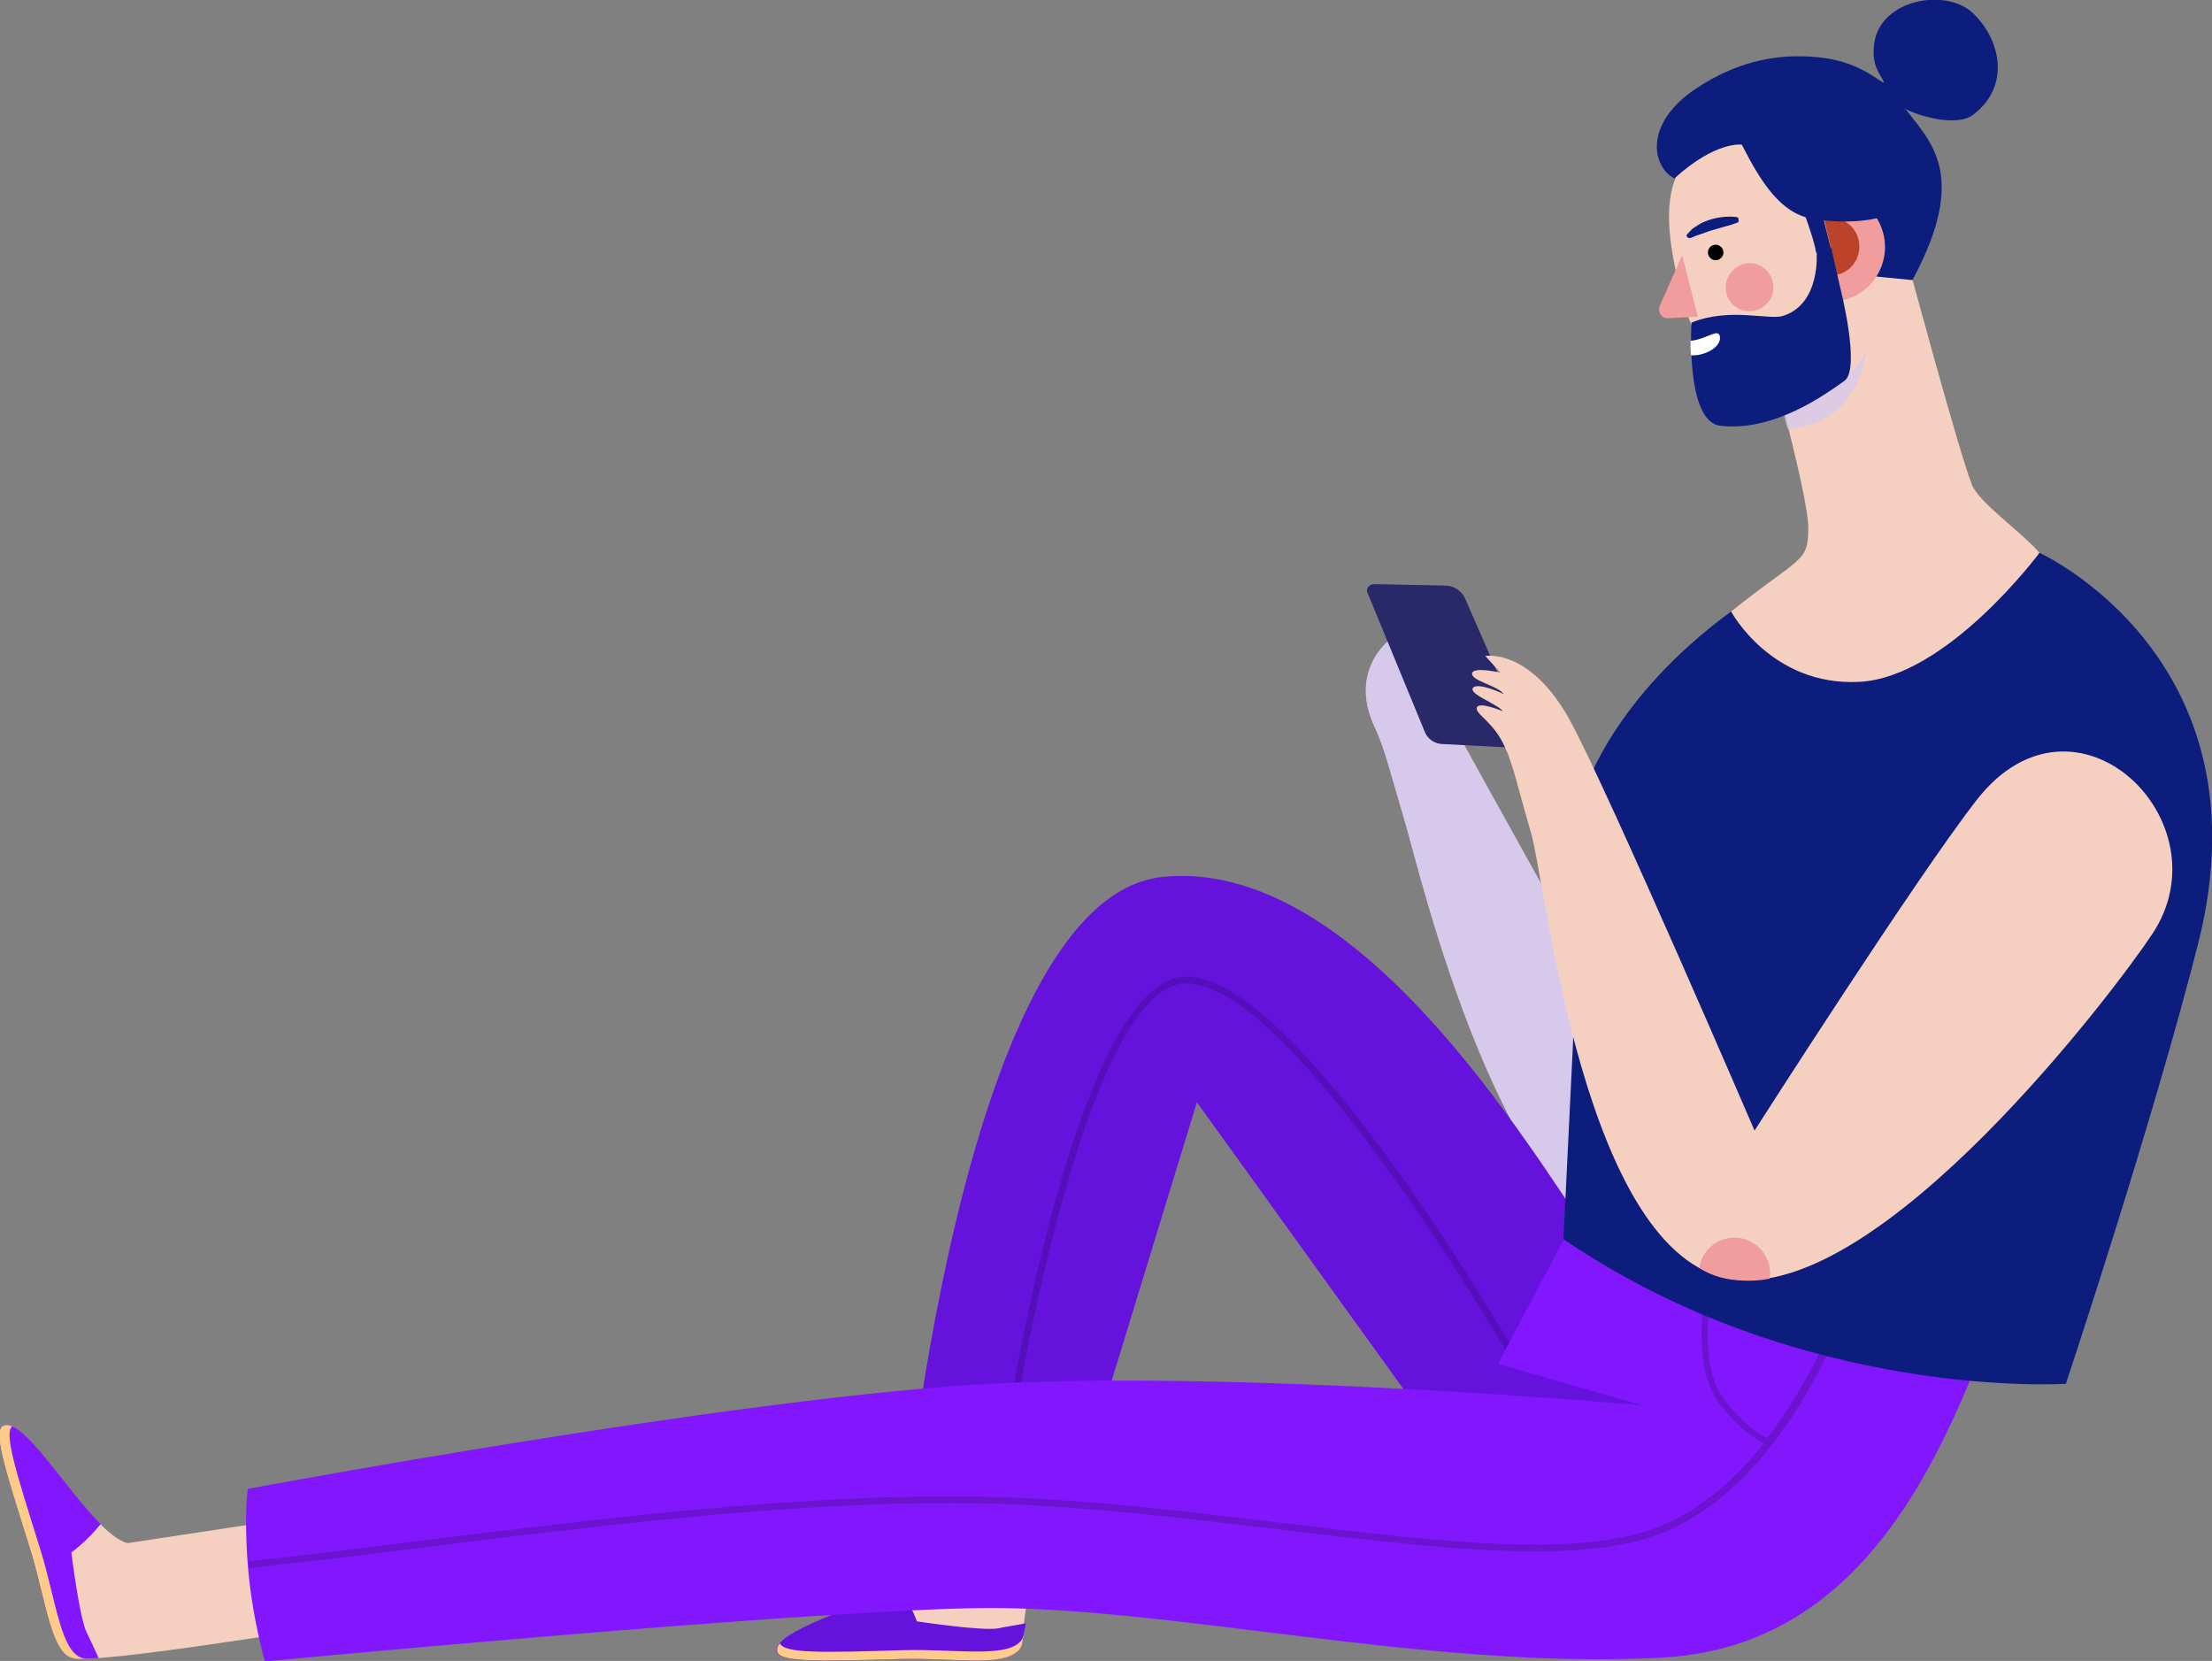 <?xml version="1.0" encoding="utf-8"?><!--Generator: Adobe Illustrator 25.2.0, SVG Export Plug-In . SVG Version: 6.00 Build 0)--><svg version="1.1" id="Layer_1" xmlns="http://www.w3.org/2000/svg" xmlns:xlink="http://www.w3.org/1999/xlink" x="0px" y="0px" viewBox="0 0 452.6 339.8" style="enable-background:new 0 0 452.6 339.8" xml:space="preserve"><rect x="0" y="0" width="452.6" height="339.8" fill="#808080" stroke="none"/><style type="text/css">.st0{fill:#F5CFBF;}
	.st1{fill:#6512DD;}
	.st2{fill:#FFCB8A;}
	.st3{opacity:0.7;fill:#CBC7FF;}
	.st4{opacity:0.58;fill:#CBC7FF;}
	.st5{fill:#0D1D7E;}
	.st6{fill:#F29D9D;}
	.st7{fill:#BD422A;}
	.st8{fill:#FFFFFF;}
	.st9{opacity:0.16;}
	.st10{fill:#8217FD;}
	.st11{opacity:0.18;}
	.st12{fill:#292969;}</style><g><path class="st0" d="M217.8,285.8c-1.5,8.3-8.5,42.8-8.6,49.9c-0.1,6.1-16.5,3.2-27.7,3.3c-14.3,0.1-21,2.2-20.3-2.8
		c0.5-3.3,15.9-2.7,26.9-18.2l5.9-30.1L217.8,285.8z"/><g><path class="st1" d="M204.4,333.1c-3,0.7-16.8-1.4-16.8-1.4s-1.1-3.3-3.9-7.4c-8.8,4.9-24.5,9.2-24.8,13.2
			c-0.2,2.6,7.4,2.4,25.4,1.9c11.2-0.3,22.5,2,24.4-2.6c0.4-0.8,0.8-2.5,1.2-4.7C207.9,332.5,205.7,332.8,204.4,333.1z"/><path class="st2" d="M209.3,335c-2,4.5-13.3,2.3-24.4,2.6c-16.7,0.5-24.4,0.7-25.3-1.4c-0.4,0.4-0.6,0.9-0.6,1.3
			c-0.2,2.6,7.4,2.4,25.4,1.9c11.2-0.3,22.5,2,24.4-2.6c0.2-0.5,0.4-1.3,0.7-2.3C209.4,334.8,209.3,334.9,209.3,335z"/></g><path class="st0" d="M378.6,160.9c-12.2,15.6-38.5,64.4-38.5,64.4s-36.5-65.5-44.7-80.5c-8.2-15-10.7-14.2-10.7-14.2
		s-9,6.3-3.4,18.2c2,4.2,3.2,9.3,6.1,19.1c3,9.8,20.1,84.8,50.6,89.1c30.5,4.3,69.1-57.3,76.5-68.4
		C429.9,165.5,398.8,135.1,378.6,160.9z"/><path class="st3" d="M378.6,160.9c-12.2,15.6-38.5,64.4-38.5,64.4s-36.5-65.5-44.7-80.5c-8.2-15-10.7-14.2-10.7-14.2
		s-9,6.3-3.4,18.2c2,4.2,3.2,9.3,6.1,19.1c3,9.8,20.1,84.8,50.6,89.1c30.5,4.3,69.1-57.3,76.5-68.4
		C429.9,165.5,398.8,135.1,378.6,160.9z"/><g><path class="st0" d="M401.4,134.8c-11.6,11.6-32.3,7.8-36.5,5.1c-7.5-4.8-8.2-7.2-10.7-14.8c14.3-11.4,15.7-9.9,15.8-16.9
			c0.1-7.7-10.9-45.8-10.9-45.8l31.7-7.1c0,0,10.2,37.8,12.7,43.9c1.5,3.7,10.1,9.6,13.8,13.9C414.2,122.5,408.3,127.9,401.4,134.8z
			"/><path class="st4" d="M369.6,87.1c-1.3,0.3-2.6,0.5-3.9,0.6c-3.3-13.1-6.7-25.3-6.7-25.3l22.7-5.1
			C384.2,71.7,380.3,84.6,369.6,87.1z"/><path class="st0" d="M343.5,58.3c3.6,15.3,12.2,26.6,26.8,23c11.3-2.6,17.5-17.2,13.9-32.5c-3.6-15.3-10.3-26.8-26.8-23
			C339.2,30.1,340,43,343.5,58.3z"/><path class="st5" d="M389.8,22.2c5.2,6.8,13.1,13.6,1.5,35.1L380,56.2l2.3-24.4L389.8,22.2z"/><path d="M349.5,52c0.2,0.8,1,1.4,1.9,1.2c0.8-0.2,1.4-1,1.2-1.9c-0.2-0.8-1-1.4-1.9-1.2C349.8,50.3,349.3,51.2,349.5,52z"/><g><path class="st6" d="M377.1,61.4c6-1.4,9.7-7.4,8.3-13.4c-1.4-6-7.4-9.7-13.4-8.3L377.1,61.4z"/><path class="st7" d="M375.9,56.2c3.2-0.7,5.1-3.9,4.4-7.1c-0.7-3.2-3.9-5.1-7.1-4.4L375.9,56.2z"/></g><path class="st6" d="M353.2,59.9c0.6,2.6,3.2,4.3,5.9,3.6c2.6-0.6,4.3-3.2,3.6-5.9c-0.6-2.6-3.2-4.3-5.9-3.6
			C354.3,54.7,352.6,57.3,353.2,59.9z"/><path class="st6" d="M344.2,52.2l-4.6,10.4c-0.5,1.2,0.4,2.6,1.7,2.5l6.1-0.3L344.2,52.2z"/><path class="st5" d="M372.5,42.3l2.1,8.5l-3,0.9c-0.3-2.2-2.1-7.2-2.7-8.8L372.5,42.3z"/><path class="st5" d="M342.6,36.5c-4.5-2.3-6.4-11.1,4.3-18.3c9.1-6.1,18-7.5,26.6-6.3c7.6,1.1,11.3,5.1,12,5
			c-0.6-1.6-2.7-3.3-2-8.1c1.3-9,14.8-11.4,20.3-6c5.5,5.3,7.7,14.8-0.1,20.7c-3.5,2.6-11.5,0.1-14-1.3c0,2,3.5,5,3.4,12.5
			c-0.2,12.6-18,10.9-22.6,10c-6.1-1.2-10.1-7.2-14.1-15.1C356.5,29.6,351.2,28.7,342.6,36.5z"/><path class="st5" d="M355.6,45.5c-0.8,0.3-1.6,0.6-2.5,0.8l-2.4,0.7c-0.8,0.2-1.6,0.5-2.4,0.8c-0.4,0.1-0.8,0.3-1.2,0.4l-1.2,0.5
			c0,0-0.1,0-0.1,0c0,0,0,0-0.2,0c-0.1,0-0.3-0.1-0.4-0.2c-0.2-0.2-0.1-0.5,0.1-0.7c0.2-0.2,0.5-0.1,0.7,0.1
			c-0.1-0.1-0.2-0.2-0.3-0.2c-0.2,0-0.1,0-0.1,0c0,0,0,0-0.1,0c0,0,0,0,0,0c0,0,0,0,0-0.1l0.1-0.1l0.2-0.2c0.2-0.2,0.3-0.3,0.5-0.5
			c0.4-0.3,0.8-0.5,1.2-0.8c0.8-0.5,1.6-0.8,2.5-1.1c1.7-0.5,3.5-0.7,5.3-0.5c0.3,0,0.5,0.3,0.4,0.5
			C355.8,45.3,355.7,45.5,355.6,45.5z"/><path class="st5" d="M346.1,66c0,0-1.3,20.3,5.9,21.1c11,1.3,21.6-6.5,25.4-9.2c3.4-2.4-0.9-19.2-0.9-19.2l-1.8-8l-3,0.9
			c0,0,0.9,10.5-6.8,13C362.1,65.6,354,62.8,346.1,66z"/><path class="st8" d="M347.2,69.5c-0.4,0.1-0.9,0.2-1.3,0.2c0,0.9,0,1.9,0.1,3c0.6,0,1.3,0,2-0.2c2.5-0.6,4.2-2.2,3.9-3.7
			C351.6,67.3,349.7,68.9,347.2,69.5z"/></g><path class="st1" d="M326.3,254.2c-14-20.5-48.8-78.8-88.4-74.8c-41.9,4.3-53.5,139.1-53.5,139.1l31.6,1.4l28.9-94.4l65.9,91.5
		l45.3-17.4L326.3,254.2z"/><path class="st9" d="M242.5,199.8c-22.5,0.7-36.6,91.8-37.1,95.7l1.3,0.2c0-0.2,3.6-23.9,9.9-47.2c8.2-30.7,17.2-47,25.9-47.3
		c0.1,0,0.2,0,0.3,0c21.6,0,64.8,74.3,65.3,75l1.2-0.7C307.4,272.4,264.8,199.1,242.5,199.8z"/><path class="st0" d="M66.5,332.8c-8.4,1.4-45.5,7.3-51.2,6.5c-4.9-0.6-5.8-12.1-9.2-22.8c-5.4-17.2-7.7-24.4-5.1-24.9
		c5-1.1,17.6,22.2,25.1,24.1l30.3-4.6L66.5,332.8z"/><path class="st10" d="M412,260.4c-10.1,22.5-23.3,76-71.7,78.7c-48.4,2.7-102.3-10.9-141.1-10.1c-38.8,0.8-145,10.9-145,10.9
		s-2.7-9.3-3.5-19.8c-0.8-10.5,0-15.5,0-15.5s97.7-18.3,150-21.4c52.3-3.1,135.3,4.3,135.3,4.3l-29.5-8.5l24-45.3L412,260.4z"/><path class="st11" d="M361.6,294.2c-1.5-0.7-5.2-3-9.1-8.3c-4.9-6.7-2.5-20.6-2.4-20.8l-1.3-0.2c-0.1,0.6-2.5,14.7,2.7,21.8
		c3.9,5.3,7.6,7.7,9.4,8.6c-5.5,6.9-12.5,13.4-21.1,16.9c-16.4,6.7-44.6,3.3-77.2-0.6c-15.8-1.9-32.2-3.9-48.9-4.9
		c-39.5-2.4-86.2,3.4-127.4,8.5c-12.5,1.6-24.4,3-35.4,4.2c0,0.2,0,0.5,0,0.7l0.1,0.7c11-1.2,22.9-2.6,35.5-4.2
		c41.2-5.1,87.9-11,127.2-8.5c16.6,1,33,3,48.8,4.9c32.8,3.9,61.1,7.3,77.9,0.5c24.6-10,36.6-43.7,36.8-44.1l-1.3-0.5
		C375.6,269.1,370.9,282.1,361.6,294.2z"/><path class="st5" d="M354.2,125.1c0,0,8.2,15.3,26.2,14.4c18-0.9,36.9-26.4,36.9-26.4s47.2,21.4,32.5,79.8
		c-9.4,37.1-27.1,90.2-27.1,90.2s-54.1,3.6-102.8-29.6l4.5-92.3C324.5,161.4,329.8,143,354.2,125.1z"/><path class="st12" d="M281.2,119.5l14.5,0.3c1.8,0,3.4,1.1,4.1,2.7l12.3,28.1c0.5,1.2-0.4,2.5-1.7,2.4l-15.5-0.8
		c-1.4-0.1-2.7-1-3.3-2.3l-11.7-28.4C279.3,120.5,280.1,119.5,281.2,119.5z"/><path class="st0" d="M404.5,163.6c-12.2,15.6-45.5,67.7-45.5,67.7s-29.6-68.8-37.7-83.8c-8.2-15-17.4-13.3-17.4-13.3l3.1,3.4
		c0,0-5.7-1.3-5.8,0.2c-0.1,1.5,5.1,2.4,6.5,4.2c0,0-5.2-2.5-6.3-1.3c-1,1.3,5,3.3,6.1,4.8c0,0-4.8-2-5.3-0.8s2.7,2.6,5,6.7
		c2.3,4.1,3.2,9.3,6.1,19.1s10.7,86.8,41.1,91.2c30.5,4.3,78.5-59.3,85.9-70.5C455.8,168.2,424.7,137.8,404.5,163.6z"/><path class="st6" d="M354.5,261.8c2.4,0.3,5,0.3,7.6-0.2c0-0.3,0.1-0.7,0.1-1.1c0-4-3.3-7.3-7.3-7.3c-3.7,0-6.7,2.7-7.2,6.2
		C349.7,260.7,352,261.5,354.5,261.8z"/><g><path class="st10" d="M17.8,334.1c-1.5-2.7-3.2-16.5-3.2-16.5s2.9-2,6-5.8c-7.1-7.1-15.6-21.1-19.5-20.2
			c-2.6,0.6-0.3,7.8,5.1,24.9c3.4,10.7,4.3,22.2,9.2,22.8c0.9,0.1,2.6,0.1,4.8-0.1C19.3,337.3,18.4,335.3,17.8,334.1z"/><path class="st2" d="M17.3,339.3c-4.9-0.6-5.8-12.1-9.2-22.8c-5-15.9-7.3-23.3-5.6-24.7c-0.5-0.2-1-0.3-1.5-0.2
			c-2.6,0.6-0.3,7.8,5.1,24.9c3.4,10.7,4.3,22.2,9.2,22.8c0.5,0.1,1.4,0.1,2.4,0C17.6,339.3,17.4,339.3,17.3,339.3z"/></g></g></svg>